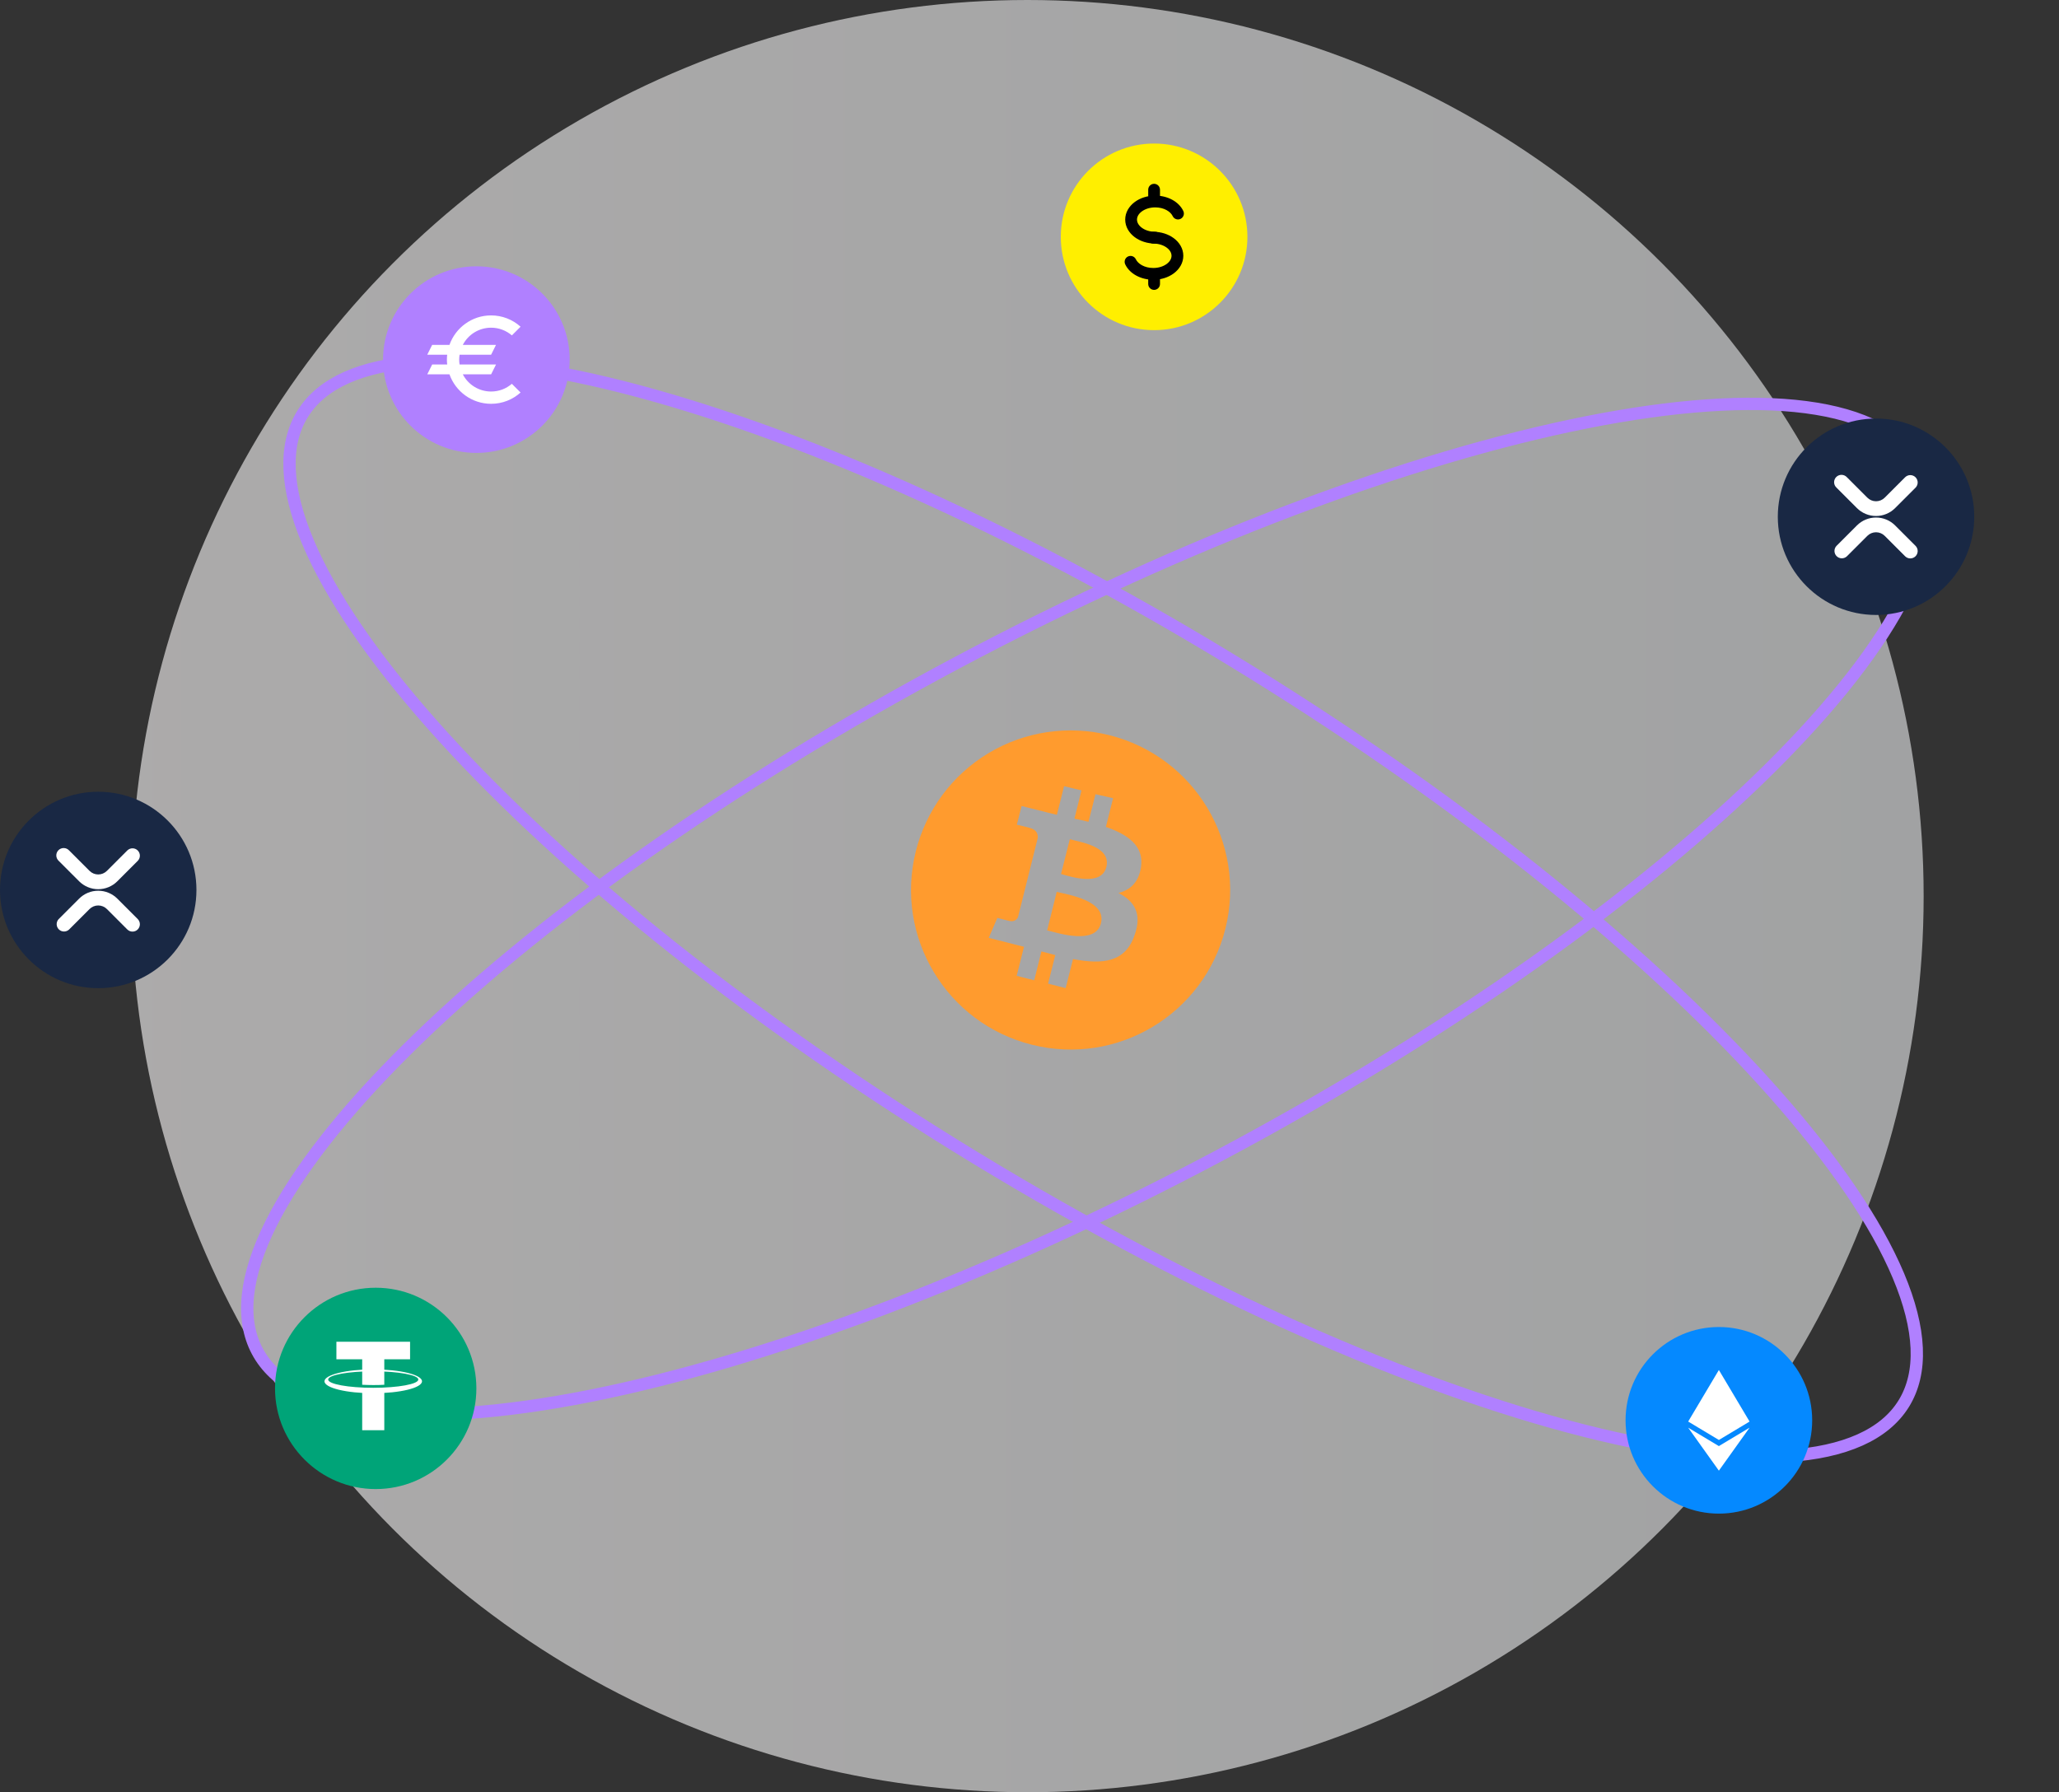 <svg width="502" height="437" viewBox="0 0 502 437" fill="none" xmlns="http://www.w3.org/2000/svg">
<rect x="0" y="0" width="502" height="437" fill="#333333" stroke="none"/>
<circle cx="250.5" cy="218.5" r="218.5" fill="url(#paint0_linear_1_2)" fill-opacity="0.6"/>
<path d="M304.743 163.698C358.907 197.177 403.807 234.069 432.621 266.615C447.034 282.895 457.364 298.022 462.841 311.034C468.337 324.09 468.821 334.685 464.152 342.238C459.484 349.791 449.791 354.095 435.656 355.017C421.567 355.936 403.418 353.46 382.411 347.847C340.416 336.626 287.341 312.96 233.177 279.481C179.012 246.002 134.113 209.11 105.299 176.564C90.885 160.284 80.556 145.157 75.078 132.144C69.582 119.089 69.099 108.494 73.767 100.941C78.436 93.388 88.128 89.084 102.264 88.162C116.353 87.243 134.501 89.719 155.508 95.332C197.503 106.553 250.578 130.219 304.743 163.698Z" stroke="#B080FF" stroke-width="3"/>
<path d="M233.339 161.587C289.552 131.675 344.045 111.485 386.676 102.999C408.002 98.753 426.273 97.454 440.273 99.281C454.319 101.114 463.713 106.035 467.885 113.874C472.056 121.712 470.889 132.253 464.562 144.927C458.256 157.559 446.971 171.987 431.536 187.303C400.681 217.92 353.493 251.837 297.281 281.749C241.068 311.661 186.575 331.851 143.944 340.337C122.618 344.582 104.347 345.881 90.347 344.055C76.301 342.222 66.907 337.301 62.736 329.462C58.564 321.624 59.731 311.082 66.058 298.409C72.364 285.777 83.649 271.348 99.084 256.033C129.939 225.415 177.127 191.499 233.339 161.587Z" stroke="#B080FF" stroke-width="3"/>
<path d="M269.74 211.394C268.534 216.219 261.024 213.768 258.689 213.106L260.829 204.623C263.242 205.323 270.986 206.335 269.74 211.394ZM257.638 217.465L255.303 226.843C258.183 227.582 267.094 230.423 268.417 225.131C269.818 219.605 260.518 218.165 257.638 217.465ZM298.77 226.415C293.556 247.273 272.464 259.959 251.607 254.744C230.749 249.53 218.074 228.438 223.277 207.58C224.513 202.623 226.714 197.958 229.753 193.851C232.792 189.744 236.611 186.277 240.991 183.646C245.37 181.015 250.225 179.273 255.279 178.519C260.332 177.765 265.484 178.013 270.441 179.251C291.26 184.465 303.946 205.557 298.77 226.415ZM269.624 201.626L271.375 194.622L267.094 193.649L265.382 200.381C264.254 200.109 263.125 199.836 261.958 199.603L263.67 192.715L259.428 191.703L257.677 198.669C256.743 198.436 255.809 198.241 254.953 198.007L249.077 196.529L247.91 201.082C247.91 201.082 251.101 201.821 251.023 201.86C252.774 202.288 253.085 203.378 253.007 204.35L248.221 223.535C248.026 224.08 247.404 224.78 246.275 224.586C246.314 224.625 243.162 223.808 243.162 223.808L241.061 228.672L246.587 230.073C247.637 230.345 248.649 230.617 249.661 230.851L247.871 237.933L252.151 239.023L253.902 231.979C255.07 232.291 256.198 232.563 257.288 232.874L255.537 239.84L259.817 240.93L261.607 233.847C268.807 235.209 274.332 234.665 276.589 228.088C278.535 222.835 276.589 219.722 272.698 217.737C275.5 216.998 277.601 215.246 278.185 211.433C278.963 206.257 274.994 203.494 269.624 201.626Z" fill="#FF9B2E"/>
<circle cx="91.598" cy="338.531" r="24.546" fill="#00A478"/>
<path d="M82.019 327.156H99.979V331.431H82.019V327.156ZM93.693 339.297V348.727H88.305V339.297H93.693Z" fill="white"/>
<path d="M90.999 333.893C84.425 333.893 79.109 335.204 79.109 336.802C79.109 338.401 84.444 339.712 90.999 339.712C97.555 339.712 102.889 338.401 102.889 336.802C102.889 335.204 97.555 333.893 90.999 333.893ZM90.999 338.383C84.928 338.383 80.007 337.485 80.007 336.371C80.007 335.258 84.928 334.36 90.999 334.36C97.07 334.36 101.991 335.258 101.991 336.371C101.991 337.485 97.07 338.383 90.999 338.383Z" fill="white"/>
<path d="M90.999 337.717C91.933 337.717 92.831 337.699 93.693 337.645V330.3H88.305V337.645C89.167 337.681 90.065 337.717 90.999 337.717Z" fill="white"/>
<circle cx="23.947" cy="216.997" r="23.947" fill="#192844"/>
<g clip-path="url(#clip0_1_2)">
<path d="M16.835 207.347C16.67 207.171 16.472 207.029 16.252 206.931C16.032 206.833 15.794 206.78 15.553 206.776C15.311 206.772 15.072 206.816 14.848 206.906C14.625 206.997 14.421 207.131 14.251 207.302C14.08 207.472 13.946 207.675 13.855 207.899C13.765 208.123 13.721 208.362 13.725 208.603C13.729 208.845 13.782 209.082 13.88 209.303C13.979 209.523 14.12 209.721 14.296 209.886L19.289 214.881C19.901 215.493 20.627 215.978 21.426 216.309C22.226 216.641 23.082 216.811 23.947 216.811C24.812 216.811 25.669 216.641 26.468 216.309C27.267 215.978 27.993 215.493 28.605 214.881L33.598 209.887C33.925 209.548 34.106 209.095 34.102 208.624C34.099 208.153 33.91 207.702 33.577 207.369C33.244 207.036 32.794 206.847 32.323 206.843C31.852 206.838 31.398 207.019 31.059 207.346L26.064 212.341C25.786 212.619 25.456 212.84 25.093 212.991C24.73 213.141 24.34 213.218 23.947 213.218C23.554 213.218 23.165 213.141 22.801 212.991C22.438 212.84 22.108 212.619 21.83 212.341L16.836 207.346L16.835 207.347ZM16.835 226.649C16.494 226.966 16.044 227.139 15.579 227.13C15.114 227.122 14.669 226.934 14.341 226.605C14.011 226.276 13.823 225.832 13.815 225.366C13.806 224.901 13.979 224.451 14.296 224.11L19.289 219.115C19.901 218.503 20.627 218.018 21.426 217.687C22.226 217.355 23.082 217.185 23.947 217.185C24.812 217.185 25.669 217.355 26.468 217.687C27.267 218.018 27.993 218.503 28.605 219.115L33.598 224.109C33.925 224.448 34.106 224.901 34.102 225.372C34.099 225.843 33.91 226.294 33.577 226.627C33.244 226.96 32.794 227.149 32.323 227.153C31.852 227.158 31.398 226.977 31.059 226.65L26.064 221.654C25.786 221.376 25.456 221.156 25.093 221.005C24.73 220.855 24.34 220.777 23.947 220.777C23.554 220.777 23.165 220.855 22.801 221.005C22.438 221.156 22.108 221.376 21.83 221.654L16.836 226.65L16.835 226.649Z" fill="white"/>
</g>
<circle cx="457.39" cy="126" r="23.947" fill="#192844"/>
<path d="M450.278 116.35C450.114 116.174 449.915 116.032 449.695 115.934C449.475 115.836 449.237 115.783 448.996 115.779C448.754 115.775 448.515 115.819 448.291 115.909C448.068 116 447.865 116.134 447.694 116.305C447.523 116.475 447.389 116.678 447.299 116.902C447.208 117.126 447.164 117.365 447.168 117.606C447.172 117.847 447.225 118.085 447.323 118.306C447.422 118.526 447.563 118.724 447.74 118.889L452.733 123.884C453.344 124.496 454.07 124.981 454.869 125.312C455.669 125.643 456.525 125.814 457.39 125.814C458.255 125.814 459.112 125.643 459.911 125.312C460.71 124.981 461.436 124.496 462.048 123.884L467.041 118.89C467.368 118.551 467.55 118.098 467.546 117.627C467.542 117.156 467.353 116.705 467.02 116.372C466.687 116.039 466.237 115.85 465.766 115.845C465.295 115.841 464.841 116.022 464.503 116.349L459.507 121.344C459.229 121.622 458.899 121.843 458.536 121.993C458.173 122.144 457.783 122.221 457.39 122.221C456.997 122.221 456.608 122.144 456.245 121.993C455.881 121.843 455.551 121.622 455.273 121.344L450.279 116.349L450.278 116.35ZM450.278 135.652C449.937 135.969 449.487 136.142 449.022 136.133C448.557 136.125 448.113 135.937 447.784 135.608C447.454 135.279 447.266 134.835 447.258 134.369C447.25 133.904 447.422 133.454 447.74 133.113L452.733 128.118C453.344 127.506 454.07 127.021 454.869 126.689C455.669 126.358 456.525 126.188 457.39 126.188C458.255 126.188 459.112 126.358 459.911 126.689C460.71 127.021 461.436 127.506 462.048 128.118L467.041 133.112C467.368 133.451 467.55 133.904 467.546 134.375C467.542 134.846 467.353 135.297 467.02 135.63C466.687 135.963 466.237 136.152 465.766 136.156C465.295 136.161 464.841 135.98 464.503 135.653L459.507 130.657C459.229 130.379 458.899 130.159 458.536 130.008C458.173 129.858 457.783 129.78 457.39 129.78C456.997 129.78 456.608 129.858 456.245 130.008C455.881 130.159 455.551 130.379 455.273 130.657L450.279 135.653L450.278 135.652Z" fill="white"/>
<circle cx="419.075" cy="346.313" r="22.75" fill="#0589FF"/>
<path d="M419.075 334.041L411.591 346.613L419.075 351.104L426.558 346.613L419.075 334.041ZM411.591 348.11L419.075 358.587L426.558 348.11L419.075 352.6L411.591 348.11Z" fill="white"/>
<circle cx="281.379" cy="57.75" r="22.75" fill="#FFEF00"/>
<path fill-rule="evenodd" clip-rule="evenodd" d="M278.357 51.573C277.566 52.166 277.208 52.877 277.208 53.541C277.208 54.207 277.566 54.918 278.357 55.513C279.15 56.108 280.311 56.518 281.655 56.518C282.036 56.518 282.401 56.67 282.671 56.939C282.94 57.209 283.092 57.574 283.092 57.955C283.092 58.336 282.94 58.702 282.671 58.971C282.401 59.241 282.036 59.392 281.655 59.392C279.75 59.392 277.969 58.815 276.633 57.812C275.297 56.809 274.334 55.314 274.334 53.543C274.334 51.77 275.297 50.275 276.633 49.273C277.969 48.271 279.751 47.694 281.655 47.694C284.605 47.694 287.393 49.106 288.503 51.458C288.583 51.629 288.629 51.814 288.638 52.002C288.647 52.191 288.619 52.379 288.555 52.557C288.491 52.735 288.393 52.898 288.266 53.038C288.139 53.177 287.986 53.291 287.815 53.371C287.644 53.452 287.459 53.498 287.271 53.507C287.082 53.516 286.894 53.487 286.716 53.423C286.539 53.36 286.375 53.261 286.236 53.135C286.096 53.008 285.983 52.854 285.902 52.684C285.399 51.61 283.83 50.567 281.656 50.567C280.313 50.567 279.15 50.978 278.357 51.573Z" fill="black"/>
<path fill-rule="evenodd" clip-rule="evenodd" d="M284.478 64.336C285.27 63.742 285.626 63.031 285.626 62.367C285.626 61.702 285.27 60.989 284.477 60.396C283.685 59.801 282.523 59.39 281.181 59.39C280.8 59.39 280.434 59.239 280.165 58.969C279.895 58.7 279.744 58.334 279.744 57.953C279.744 57.572 279.895 57.207 280.165 56.937C280.434 56.668 280.8 56.517 281.181 56.517C283.086 56.517 284.866 57.094 286.202 58.097C287.539 59.1 288.5 60.594 288.5 62.366C288.5 64.138 287.539 65.633 286.201 66.635C284.865 67.638 283.086 68.215 281.181 68.215C278.231 68.215 275.44 66.803 274.333 64.449C274.17 64.105 274.151 63.709 274.28 63.351C274.409 62.992 274.675 62.699 275.019 62.537C275.364 62.374 275.759 62.355 276.118 62.484C276.477 62.613 276.769 62.879 276.932 63.224C277.438 64.298 279.007 65.342 281.181 65.342C282.524 65.342 283.685 64.931 284.478 64.336ZM281.379 44.819C281.76 44.819 282.125 44.971 282.395 45.24C282.664 45.51 282.816 45.875 282.816 46.256V47.693C282.816 48.074 282.664 48.44 282.395 48.709C282.125 48.978 281.76 49.13 281.379 49.13C280.998 49.13 280.632 48.978 280.363 48.709C280.093 48.44 279.942 48.074 279.942 47.693V46.256C279.942 45.875 280.093 45.51 280.363 45.24C280.632 44.971 280.998 44.819 281.379 44.819Z" fill="black"/>
<path fill-rule="evenodd" clip-rule="evenodd" d="M281.379 66.372C281.76 66.372 282.125 66.524 282.395 66.793C282.664 67.062 282.816 67.428 282.816 67.809V69.246C282.816 69.627 282.664 69.992 282.395 70.262C282.125 70.531 281.76 70.683 281.379 70.683C280.998 70.683 280.632 70.531 280.363 70.262C280.093 69.992 279.942 69.627 279.942 69.246V67.809C279.942 67.428 280.093 67.062 280.363 66.793C280.632 66.524 280.998 66.372 281.379 66.372Z" fill="black"/>
<circle cx="116.143" cy="87.683" r="22.75" fill="#B080FF"/>
<path d="M119.735 95.465C118.312 95.467 116.916 95.076 115.699 94.337C114.483 93.598 113.493 92.538 112.838 91.275H119.735L120.933 88.88H112.048C111.988 88.485 111.952 88.09 111.952 87.683C111.952 87.275 111.988 86.88 112.048 86.485H119.735L120.933 84.09H112.838C113.494 82.827 114.484 81.769 115.7 81.03C116.916 80.291 118.312 79.9 119.735 79.9C121.663 79.9 123.435 80.606 124.8 81.779L126.919 79.66C124.948 77.885 122.388 76.904 119.735 76.906C115.042 76.906 111.066 79.912 109.582 84.09H105.367L104.17 86.485H109.031C108.934 87.28 108.934 88.085 109.031 88.88H105.367L104.17 91.275H109.582C111.066 95.453 115.042 98.459 119.735 98.459C122.501 98.459 125.016 97.417 126.919 95.705L124.788 93.585C123.435 94.759 121.675 95.465 119.735 95.465Z" fill="white"/>
<defs>
<linearGradient id="paint0_linear_1_2" x1="32" y1="218.5" x2="469" y2="218.5" gradientUnits="userSpaceOnUse">
<stop stop-color="#FDFBFB"/>
<stop offset="1" stop-color="#EBEDEE"/>
</linearGradient>
<clipPath id="clip0_1_2">
<rect width="28.737" height="28.737" fill="white" transform="translate(9.579 202.629)"/>
</clipPath>
</defs>
</svg>
